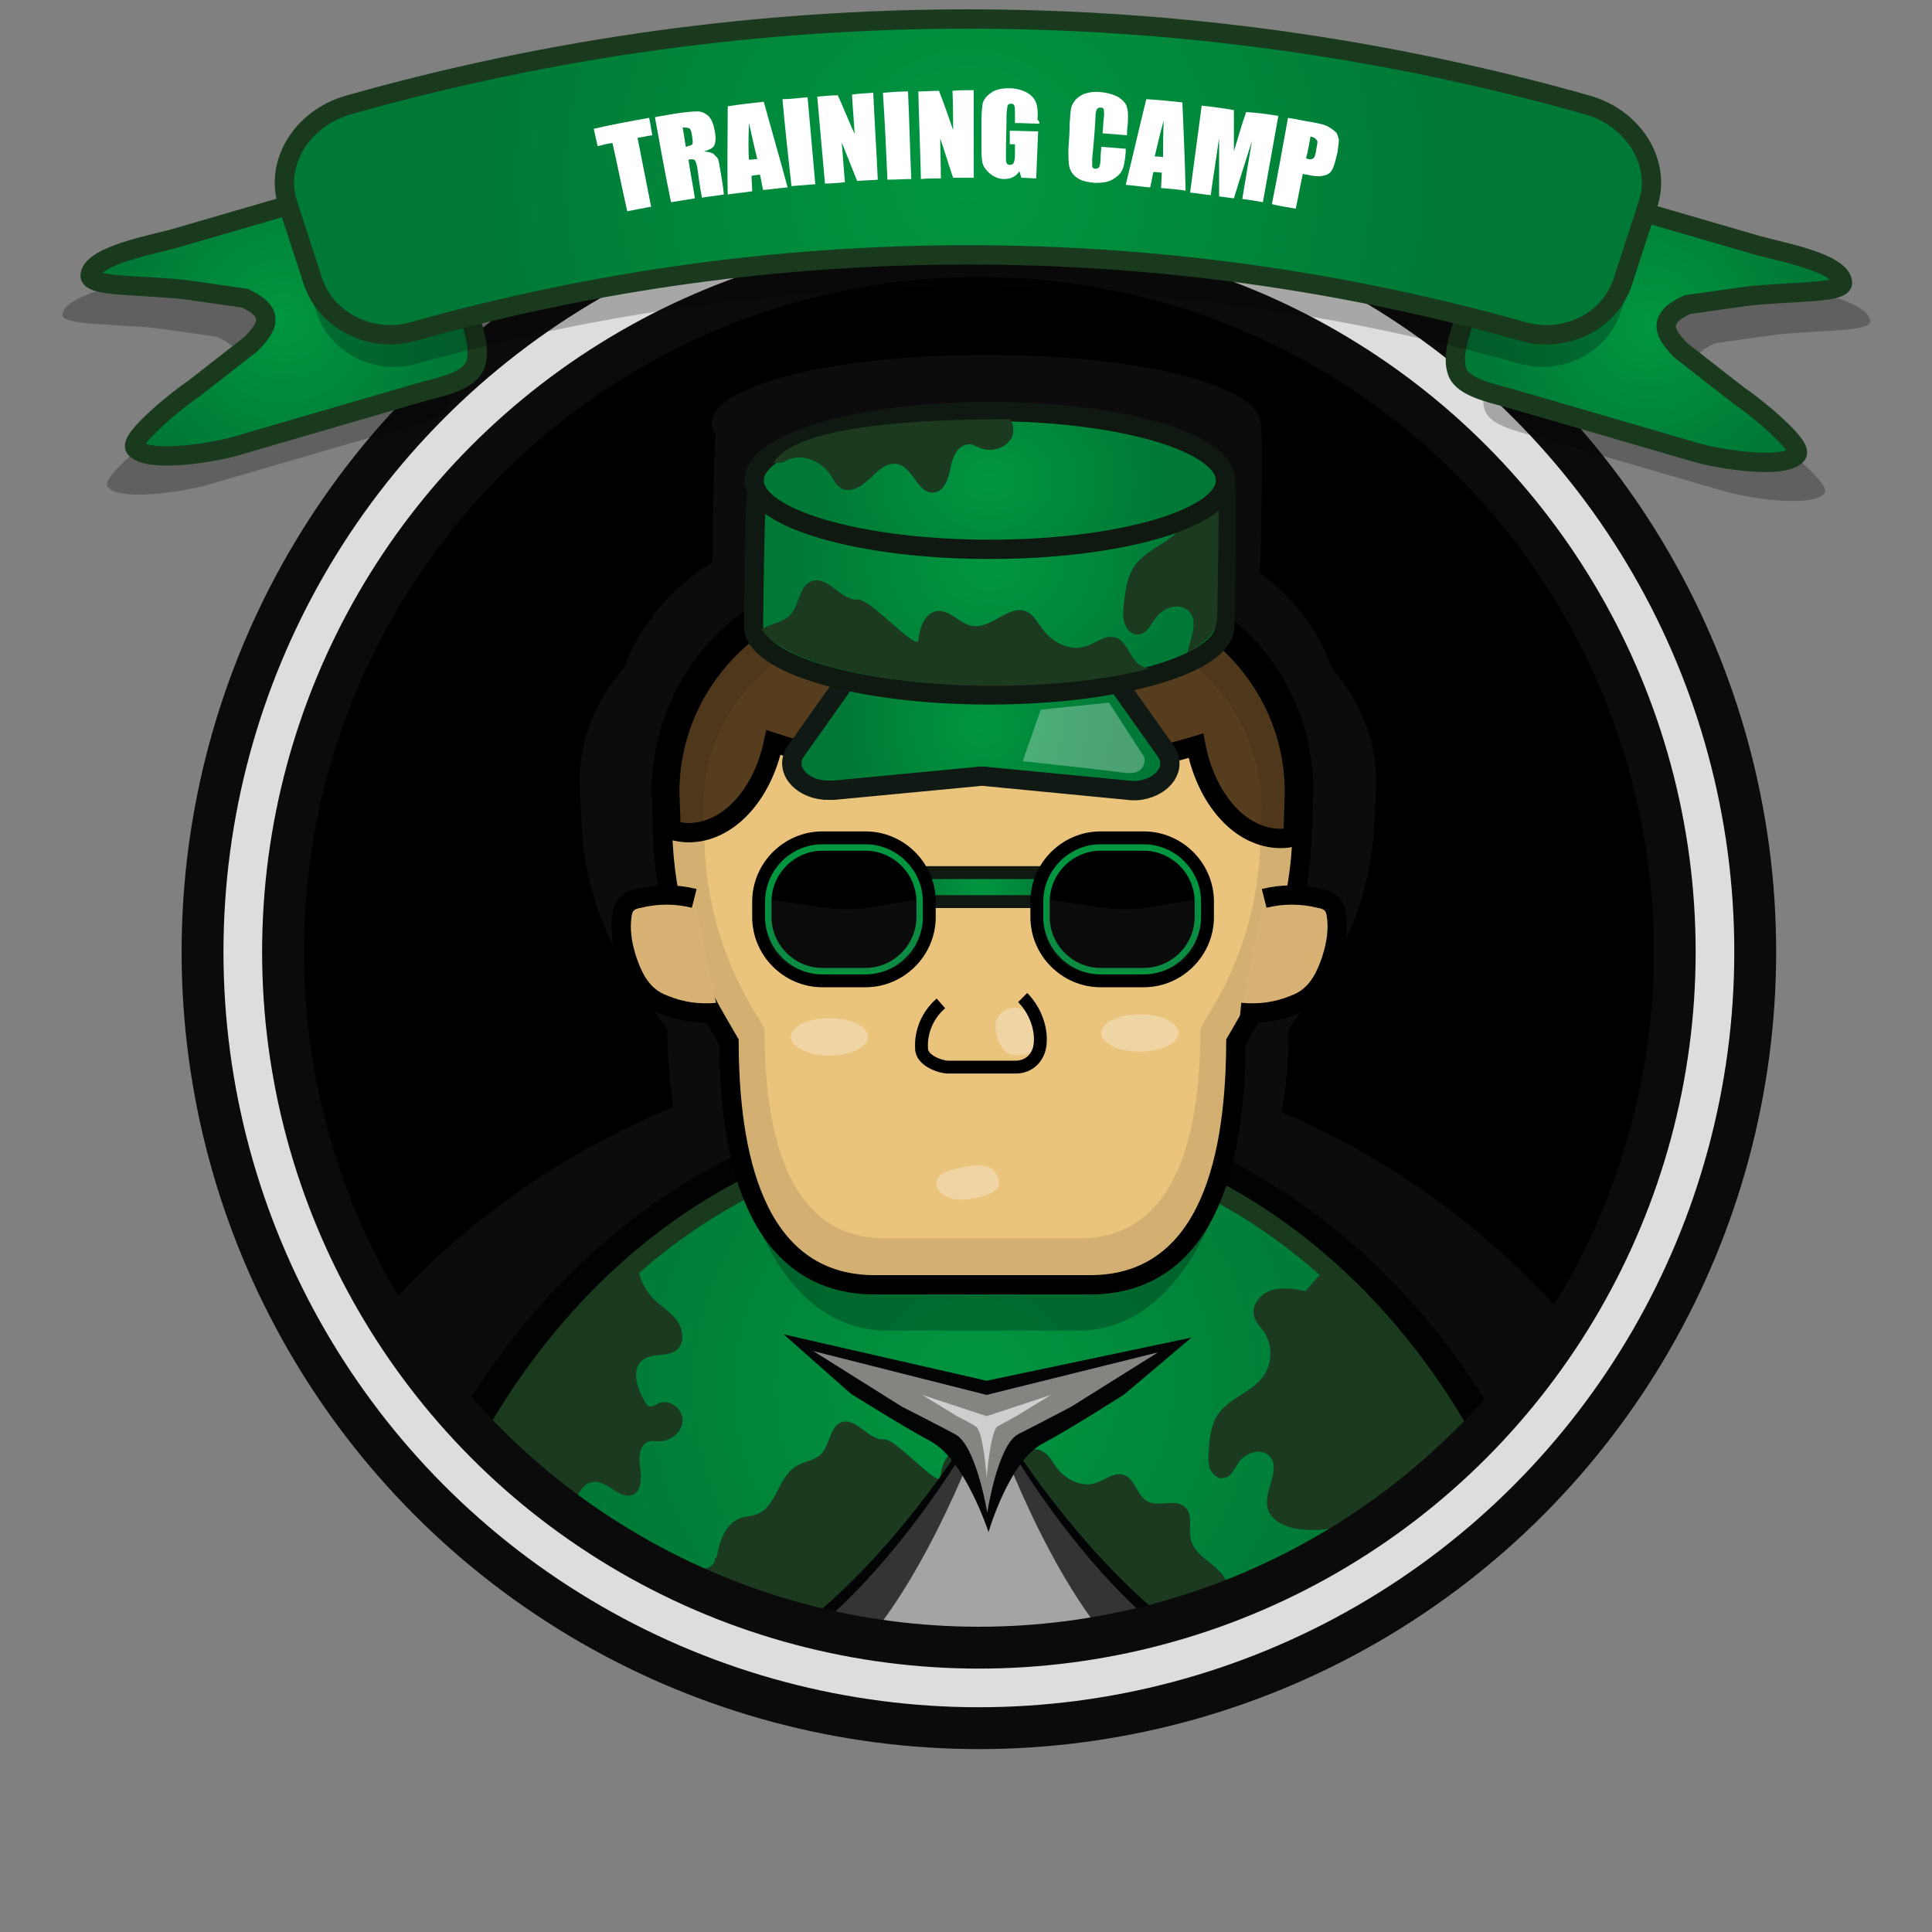 <?xml version="1.0" encoding="utf-8"?>
<!-- Generator: Adobe Illustrator 19.0.0, SVG Export Plug-In . SVG Version: 6.00 Build 0)  -->
<svg version="1.0" xmlns="http://www.w3.org/2000/svg" xmlns:xlink="http://www.w3.org/1999/xlink" x="0px" y="0px"
	 viewBox="0 0 300 300" style="enable-background:new 0 0 300 300;" xml:space="preserve">
<rect x="0" y="0" width="300" height="300" fill="#808080" stroke="none"/>
<style type="text/css">
	.st0{display:none;}
	.st1{display:inline;fill:#BBAB8E;}
	.st2{opacity:5.000000e-002;fill:#FFFFFF;enable-background:new    ;}
	.st3{fill:#010202;}
	.st4{fill:url(#XMLID_56_);stroke:#1A3A1D;stroke-width:3;stroke-miterlimit:10;}
	.st5{fill:#1C3A1F;}
	.st6{fill:#030405;}
	.st7{fill:#343434;}
	.st8{fill:#A5A3A3;}
	.st9{fill:#848580;}
	.st10{fill:#CFCECE;}
	.st11{fill:none;stroke:#0B0B0C;stroke-width:19;stroke-miterlimit:10;}
	.st12{fill:none;stroke:#DDDDDD;stroke-width:6;stroke-miterlimit:10;}
	.st13{opacity:0.25;}
	.st14{fill:none;stroke:#000000;stroke-width:6;stroke-miterlimit:10;}
	.st15{fill:#EAC37D;}
	.st16{fill:#563D1E;stroke:#000000;stroke-width:3;stroke-miterlimit:10;}
	.st17{opacity:0.1;}
	.st18{fill:#D8B275;stroke:#000000;stroke-width:3;stroke-miterlimit:10;}
	.st19{opacity:0.3;fill:#FFFFFF;}
	.st20{fill:url(#XMLID_57_);stroke:#0F1911;stroke-width:2;stroke-miterlimit:10;}
	.st21{stroke:#000000;stroke-width:5;stroke-miterlimit:10;}
	.st22{stroke:#009640;stroke-miterlimit:10;}
	.st23{opacity:0.15;fill:#555550;}
	.st24{fill:url(#XMLID_66_);stroke:#101913;stroke-width:3;stroke-miterlimit:10;}
	.st25{fill:url(#XMLID_67_);stroke:#0F1911;stroke-width:3;stroke-miterlimit:10;}
	.st26{fill:url(#XMLID_69_);stroke:#0F1911;stroke-width:3;stroke-miterlimit:10;}
	.st27{fill:none;stroke:#000000;stroke-width:2;stroke-miterlimit:10;}
	.st28{display:inline;fill:none;stroke:#000000;stroke-width:2;stroke-miterlimit:10;}
	.st29{opacity:0.25;fill:#020304;}
	.st30{fill:url(#XMLID_70_);stroke:#1A3A1D;stroke-width:3;stroke-miterlimit:10;}
	.st31{fill:url(#XMLID_71_);stroke:#1A3A1D;stroke-width:3;stroke-miterlimit:10;}
	.st32{fill:#020304;}
	.st33{fill:url(#XMLID_72_);}
	.st34{fill:none;stroke:#1A3A1D;stroke-width:3;stroke-miterlimit:10;}
	.st35{fill:#FFFFFF;}
</style>
<g id="Calque_1">
	<g id="Calque_12">
		<circle id="XMLID_86_" cx="152" cy="147.8" r="114.3"/>
		<g id="Calque_13">
			<g id="Calque_8_-_copie">
				<g id="Calque_4_-_copie_3_1_">
				</g>
				<g id="Calque_4_-_copie_3" class="st0">
					<path id="XMLID_68_" class="st1" d="M193.8,107.9v52.5c0,16.2-13.2,29.4-29.4,29.4h-22.7c-16.2,0-29.4-13.2-29.4-29.4v-52.5
						c-3,4.6-4.8,10.1-4.8,16v40.3c0,16.2,13.2,29.4,29.4,29.4h32.2c16.2,0,29.4-13.2,29.4-29.4v-40.3
						C198.5,118,196.7,112.5,193.8,107.9z"/>
				</g>
				<g id="Calque_6_-_copie_2">
					<g id="Calque_10_-_copie_3_1_">
					</g>
					<g id="Calque_10_-_copie_3">
					</g>
				</g>
				<g id="Calque_9_-_copie">
				</g>
				<g id="Calque_11_-_copie">
				</g>
			</g>
			<path id="XMLID_88_" class="st2" d="M248,223.2L248,223.2c0,0,2.1-10.2-0.2-13c-12.8-16.3-29.5-29.3-48.8-37.5
				c0.8-4.2,1.1-8.7,1.1-13l2.9-3.8c6.4-8.5,10-18.1,10.4-28l0.3-6.6c0-6.5-2.6-12.6-6.9-17.6c-2-5.8-6-10.9-11.2-14.8
				c0,0,0-0.1,0-0.1c0-0.2,0.1-0.4,0.1-0.6c0-0.7,0.6-21.8,0-22.5c0-5.9-19.1-10.6-42.6-10.6s-42.6,4.7-42.6,10.6
				c0,0.6,0.2,1.1,0.6,1.7c-0.3,4.5-0.5,16.6-0.5,19.9c-6.4,4-11.3,9.8-13.7,16.4c-4.4,5-6.9,11.1-6.9,17.6l0.3,6.6
				c0.4,9.8,4,19.5,10.4,28l2.9,3.8c0,4.1,0.3,8.2,1,12.2c-19.1,7.8-35.9,20.3-48.8,36.1c-3.5,4.2,3.6,22.9,5.2,22.8l29.1,18.7
				c0.2,1.4,0.5,2.8,0.8,4.2h110.1c0,0,0-0.1-0.1-0.1h1.4l27.4-18c0.2,0.4,0.3,0.8,0.4,1.2c0.3,1.7-0.1,3.5,0.4,5.2
				C230.5,243.6,248,223.2,248,223.2z"/>
		</g>
		<g id="Calque_4_2_">
			<path id="XMLID_6_" class="st3" d="M234,223.1c-17.5-31.6-47.7-52.5-82.2-52.5c-35.2,0-66.1,21.8-83.4,54.6l39.9,30h84.1
				L234,223.1z"/>
			<radialGradient id="XMLID_56_" cx="151.292" cy="215.346" r="61.779" gradientUnits="userSpaceOnUse">
				<stop  offset="0" style="stop-color:#009640"/>
				<stop  offset="1" style="stop-color:#007936"/>
			</radialGradient>
			<path id="XMLID_49_" class="st4" d="M229.1,226.9c-16-30.8-44.6-51.3-77.2-51.3c-33.4,0-62.5,21.5-78.3,53.4l34.8,26.2h84.1
				L229.1,226.9z"/>
			<g id="圖層_1_6_">
				<path id="XMLID_48_" class="st5" d="M205.9,196.9c-1.6,1.8-2.9,3.2-3.2,3.6c-1.8-0.4-3.6-0.7-5.4-0.1c-1.8,0.6-3.1,2.5-2.5,4.2
					c0.3,0.8,0.9,1.4,1.4,2.1c1.5,2.1,1.4,5.1-0.1,7.1c-1.8,2.4-5,3.2-6.8,5.6c-1.2,1.6-1.5,3.8-1.6,5.9c-0.1,0.9-0.1,1.9,0.2,2.8
					c0.4,0.9,1.2,1.6,2.1,1.4c1.2-0.1,1.7-1.5,2.4-2.5c1-1.4,3.3-2.2,4.6-1c2.2,2-1,5.6-0.1,8.4c0.6,1.8,2.7,2.7,4.5,3
					c2.8,0.4,5.5,0.1,8.1-0.8c0.7-0.2,1.3-0.5,2-0.4c1.6,0.1,2.7,1.9,2.9,3.4s-0.1,3.3,0.3,4.8c0.4,1.6,1.9,3.1,3.4,2.6
					c0.5-0.1,1-0.5,1.5-0.7c1.7-0.4,13.4-10.7,11.1-15.6C224.6,217.4,216.1,205.9,205.9,196.9z"/>
				<path id="XMLID_47_" class="st5" d="M76.9,235.4c1.6-2,4.8-1.9,6.8-0.4c0.6,0.4,1.2,1,2,1.2c1.6,0.3,2.8-1.4,3.4-2.8
					c0.7-1.5,1.5-3.2,3.1-3.3c2.2-0.2,4.1,2.9,6.1,2c1.4-0.7,1.3-2.7,1.1-4.2c-0.3-1.6-0.1-3.6,1.4-4.1c0.5-0.1,1,0,1.6,0
					c1.8,0,3.6-1.5,3.6-3.3c0-1.8-2.1-3.3-3.7-2.6c-0.5,0.2-1,0.7-1.6,0.4c-0.3-0.1-0.4-0.4-0.6-0.7c-1.2-2.1-2.2-5.1-0.2-6.5
					c1.5-1.1,3.8-0.3,5.2-1.5c1.3-1.1,1-3.3-0.1-4.7s-2.6-2.2-3.8-3.5c-1.1-1.3-1.9-2.8-2.1-4.5c-0.1-0.4-0.1-0.7,0-1
					c-12.6,10.8-22.9,25.4-29.6,42.4C72.3,237.3,76.2,236.3,76.9,235.4z"/>
				<path id="XMLID_46_" class="st5" d="M189.9,250.4c0.1-1.3,0.9-2.6,0.7-4c-0.3-3.2-5-4.2-5.7-7.4c-0.4-1.6,0.4-3.7-0.8-4.9
					c-1.5-1.5-4.2,0-6-1c-1.6-1-1.9-3.6-3.7-4.1c-1.5-0.4-2.8,0.8-4.3,1.3c-2.2,0.7-4.7-0.6-6.1-2.5c-0.7-1-1.3-2.2-2.5-2.6
					c-2.5-1-5,2.6-7.7,2.2c-1.9-0.3-3.3-2.5-5.2-2.2c-1.7,0.3-2.4,2.5-2.6,4.2c-0.2,1.7-6.9-6-8.7-5.9c-2.4,0.2-4.2-3.3-6.5-2.7
					c-2,0.6-1.9,3.6-3.3,5c-1,1-2.7,1.1-3.9,1.9c-2.8,1.7-3,6.2-6,7.4c-0.9,0.4-1.9,0.3-2.8,0.7c-2.2,0.9-3.1,3.6-3.5,6L111,242
					c0.1,0.9-0.9,1.6-1.9,1.6c-0.9,0.1-1.9-0.3-2.8-0.3c-1.5,0-2.9,0.9-3.5,2.3c-0.3,0.7,0.2,5.5,1,9.6h87.5
					C190.5,253.7,189.7,252.1,189.9,250.4z"/>
			</g>
			<path id="XMLID_45_" class="st6" d="M120.8,255.2h65.1c-19.3-13.4-32.6-37.1-32.6-37.1S140.1,241.8,120.8,255.2z"/>
			<path id="XMLID_44_" class="st7" d="M123.8,255.2h59.1c-17.5-13.1-29.5-36.3-29.5-36.3S141.3,242.1,123.8,255.2z"/>
			<path id="XMLID_43_" class="st8" d="M134.3,255.2h38.2c-11.3-13.1-19-36.3-19-36.3S145.6,242.1,134.3,255.2z"/>
			<g id="Calque_6_2_">
				<path id="XMLID_42_" class="st6" d="M153.2,214.4l-31.5-7.2l10.4,9.2c0,0,8.1,5.1,12.4,7.4c5.3,2.8,9,14.1,9,14.1
					s3.2-11.1,8.5-13.8c4.2-2.2,12.6-7.6,12.6-7.6l10.4-8.8L153.2,214.4z"/>
				<path id="XMLID_41_" class="st9" d="M153.2,216.6l-26.9-6.8l13.7,8.6c0,0,5.7,2.9,8.3,4.3c3.3,1.7,5,12.2,5,12.2
					s1.6-10.5,4.8-12.2c2.6-1.3,8.3-4.3,8.3-4.3l13.4-8.4L153.2,216.6z"/>
				<path id="XMLID_40_" class="st10" d="M153.2,219.9l-10-3.3l5.4,3.3c0,0,2,1,2.9,1.6c1.2,0.6,1.7,7.9,1.7,7.9s0.6-7.2,1.7-7.9
					c0.9-0.5,2.9-1.6,2.9-1.6l5.4-3.3L153.2,219.9z"/>
			</g>
		</g>
		<circle id="XMLID_4_" class="st11" cx="152" cy="147.8" r="114.3"/>
		<circle id="XMLID_195_" class="st12" cx="152" cy="147.8" r="114.3"/>
		<g id="Calque_8">
			<g id="Calque_4_-_copie_2">
				<path id="XMLID_9_" class="st13" d="M167.6,99.9h-14.9h-0.3h-14.9c-15.6,0-28.3,14.3-28.3,31.7l0.2,6.6
					c0.3,9.9,2.8,19.6,7.3,28.1l-3,3.2c0,17.4,8.3,37.1,23.9,37.1h14.9h0.3h14.9c15.6,0,24.8-21.2,24.8-38.7l-4-1.7
					c4.5-8.6,7-18.2,7.3-28.1l0.2-6.6C195.9,114.1,183.1,99.9,167.6,99.9z"/>
				<path id="XMLID_16_" class="st14" d="M169.4,91.2h-16.6h-0.3h-16.6c-17.4,0-31.7,14.3-31.7,31.7l0.2,6.6
					c0.3,9.9,3.1,19.6,8.1,28.1l2.2,3.8c0,17.4,3.7,36.6,21.1,36.6h16.6h0.3h16.6c17.4,0,21.1-19.1,21.1-36.6l2.2-3.8
					c5-8.6,7.8-18.2,8.1-28.1l0.2-6.6C201.1,105.5,186.8,91.2,169.4,91.2z"/>
				<path id="XMLID_8_" class="st15" d="M169.4,91.2h-16.6h-0.3h-16.6c-17.4,0-31.7,14.3-31.7,31.7l0.2,6.6
					c0.3,9.9,3.1,19.6,8.1,28.1l2.2,3.8c0,17.4,3.7,36.6,21.1,36.6h16.6h0.3h16.6c17.4,0,21.1-19.1,21.1-36.6l2.2-3.8
					c5-8.6,7.8-18.2,8.1-28.1l0.2-6.6C201.1,105.5,186.8,91.2,169.4,91.2z"/>
				<path id="XMLID_39_" class="st16" d="M133,91.4c-0.7,0.1-1.5,0.1-2.2,0.3c-0.1,0-0.2,0-0.3,0c-0.7,0.1-1.3,0.2-2,0.4
					c-0.1,0-0.2,0.1-0.4,0.1c-0.7,0.2-1.4,0.4-2.1,0.6c-0.1,0-0.2,0.1-0.3,0.1c-0.7,0.2-1.4,0.5-2,0.8c0,0-0.1,0-0.1,0
					c-0.7,0.3-1.4,0.6-2.1,1c-0.1,0-0.2,0.1-0.2,0.1c-1.4,0.7-2.7,1.5-3.9,2.4c-8.1,5.8-13.4,15.2-13.4,25.8l0.2,5.9
					c0.9,0.2,1.7,0.4,2.7,0.4c6.2,0,11.5-5.9,13.2-14c8.7,2.9,20.5,4.7,33.6,4.7c12.3,0,23.5-1.6,32-4.2c1.6,8.3,6.9,14.4,13.2,14.4
					c0.6,0,1.3-0.1,1.9-0.2c0-0.1,0-0.2,0-0.4l0.2-6.6c0-10.2-4.9-19.3-12.4-25.1c0,0,0,0,0,0c-2-1.5-4.1-2.8-6.4-3.8
					c-0.1,0-0.1-0.1-0.2-0.1c-0.3-0.1-0.6-0.3-0.9-0.4c-0.1-0.1-0.3-0.1-0.4-0.2c-0.3-0.1-0.6-0.2-0.9-0.3c-0.2-0.1-0.3-0.1-0.5-0.2
					c-0.3-0.1-0.5-0.2-0.8-0.3c-0.2-0.1-0.4-0.1-0.6-0.2c-0.4-0.1-0.8-0.2-1.2-0.3c-0.3-0.1-0.6-0.1-0.9-0.2c-0.2,0-0.4-0.1-0.6-0.1
					c-0.3-0.1-0.6-0.1-0.8-0.2c-0.2,0-0.4-0.1-0.6-0.1c-0.3,0-0.6-0.1-0.9-0.1c-0.2,0-0.4,0-0.6-0.1c-0.3,0-0.7-0.1-1-0.1
					c-0.2,0-0.3,0-0.5,0c-0.5,0-1,0-1.5,0h-16.6h-0.3h-16.6c-0.8,0-1.5,0-2.3,0.1C133.3,91.3,133.2,91.3,133,91.4z"/>
				<path id="XMLID_20_" class="st17" d="M169.4,91.2h-16.6h-0.3h-16.6c-17.4,0-31.7,14.3-31.7,31.7l0.2,6.6
					c0.3,9.9,3.1,19.6,8.1,28.1l2.2,3.8c0,17.4,3.7,36.6,21.1,36.6h16.6h0.3h16.6c17.4,0,21.1-19.1,21.1-36.6l2.2-3.8
					c5-8.6,7.8-18.2,8.1-28.1l0.2-6.6C201.1,105.5,186.8,91.2,169.4,91.2z M195.7,131.2c-0.3,8.8-2.8,17.5-7.3,25.1l-2,3.4
					c0,15.6-3.3,32.6-18.8,32.6h-14.9h-0.3h-14.9c-15.6,0-18.8-17.1-18.8-32.6l-2-3.4c-4.5-7.6-7-16.3-7.3-25.1l-0.2-5.9
					c0-15.6,12.7-28.3,28.3-28.3h14.9h0.3h14.9c15.6,0,28.3,12.7,28.3,28.3L195.7,131.2z"/>
				<path id="XMLID_31_" class="st18" d="M107.8,139.5c-2.8-0.7-5.8-0.7-8.6,0c-0.6,0.1-1.3,0.3-1.8,0.8c-0.7,0.6-0.8,1.6-0.9,2.5
					c-0.2,2.3,0.3,4.7,1.1,6.9c0.7,1.9,1.6,3.7,3.2,5c0.7,0.6,1.5,1,2.3,1.3c2.6,1.1,5.5,1.5,8.4,1.2"/>
				<path id="XMLID_35_" class="st18" d="M196.3,139.5c2.8-0.7,5.8-0.7,8.6,0c0.6,0.1,1.3,0.3,1.8,0.8c0.7,0.6,0.8,1.6,0.9,2.5
					c0.2,2.3-0.3,4.7-1.1,6.9c-0.7,1.9-1.6,3.7-3.2,5c-0.7,0.6-1.5,1-2.3,1.3c-2.6,1.1-5.5,1.5-8.4,1.2"/>
			</g>
			<g id="Calque_4_-_copie" class="st0">
				<path id="XMLID_14_" class="st1" d="M193.8,107.9v52.5c0,16.2-13.2,29.4-29.4,29.4h-22.7c-16.2,0-29.4-13.2-29.4-29.4v-52.5
					c-3,4.6-4.8,10.1-4.8,16v40.3c0,16.2,13.2,29.4,29.4,29.4h32.2c16.2,0,29.4-13.2,29.4-29.4v-40.3
					C198.5,118,196.7,112.5,193.8,107.9z"/>
			</g>
			<ellipse id="XMLID_23_" class="st19" cx="128.8" cy="161" rx="6" ry="2.9"/>
			<ellipse id="XMLID_32_" class="st19" cx="177" cy="160.4" rx="6" ry="2.9"/>
			<g id="Calque_6_-_copie">
				
					<radialGradient id="XMLID_57_" cx="152.396" cy="137.345" r="11.424" gradientTransform="matrix(1 0 0 1.231 0 -31.325)" gradientUnits="userSpaceOnUse">
					<stop  offset="0" style="stop-color:#009640"/>
					<stop  offset="1" style="stop-color:#007936"/>
				</radialGradient>
				<path id="XMLID_25_" class="st20" d="M166.8,140H138c-0.9,0-1.7-0.8-1.7-1.7v-1.1c0-0.9,0.8-1.7,1.7-1.7h28.8
					c0.9,0,1.7,0.8,1.7,1.7v1.1C168.5,139.2,167.7,140,166.8,140z"/>
				<g id="Calque_10_-_copie_2">
					<path id="XMLID_36_" class="st21" d="M177.6,150.8h-6.7c-4.6,0-8.4-3.8-8.4-8.4v-2.4c0-4.6,3.8-8.4,8.4-8.4h6.7
						c4.6,0,8.4,3.8,8.4,8.4v2.4C186,147,182.2,150.8,177.6,150.8z"/>
					<path id="XMLID_28_" class="st22" d="M177.6,150.8h-6.7c-4.6,0-8.4-3.8-8.4-8.4v-2.4c0-4.6,3.8-8.4,8.4-8.4h6.7
						c4.6,0,8.4,3.8,8.4,8.4v2.4C186,147,182.2,150.8,177.6,150.8z"/>
					<path id="XMLID_26_" class="st23" d="M162.4,139.6v4.6c0,3.6,2.9,6.6,6.6,6.6h10.5c3.6,0,6.6-2.9,6.6-6.6v-4.6l-7.1,1.2
						c-3,0.5-6,0.5-8.9,0L162.4,139.6z"/>
				</g>
				<g id="Calque_10_-_copie_4">
					<path id="XMLID_29_" class="st21" d="M134.4,150.8h-6.7c-4.6,0-8.4-3.8-8.4-8.4v-2.4c0-4.6,3.8-8.4,8.4-8.4h6.7
						c4.6,0,8.4,3.8,8.4,8.4v2.4C142.8,147,139,150.8,134.4,150.8z"/>
					<path id="XMLID_13_" class="st22" d="M134.4,150.8h-6.7c-4.6,0-8.4-3.8-8.4-8.4v-2.4c0-4.6,3.8-8.4,8.4-8.4h6.7
						c4.6,0,8.4,3.8,8.4,8.4v2.4C142.8,147,139,150.8,134.4,150.8z"/>
					<path id="XMLID_34_" class="st23" d="M119.2,139.6v4.6c0,3.6,2.9,6.6,6.6,6.6h10.5c3.6,0,6.6-2.9,6.6-6.6v-4.6l-7.1,1.2
						c-3,0.5-6,0.5-8.9,0L119.2,139.6z"/>
				</g>
			</g>
			<g id="Calque_9">
				<radialGradient id="XMLID_66_" cx="152.396" cy="112.64" r="21.931" gradientUnits="userSpaceOnUse">
					<stop  offset="0" style="stop-color:#009640"/>
					<stop  offset="1" style="stop-color:#007936"/>
				</radialGradient>
				<path id="XMLID_15_" class="st24" d="M129.5,122.7l22.1-2.1c0.6-0.1,1.2-0.1,1.8,0l21.7,2.1c0.7,0.1,1.4,0.1,2,0
					c3.6-0.6,5.7-3.5,3.9-6.1l-8.3-11.7c-1-1.4-3-2.3-5.2-2.3h-30.4c-2.2,0-4.2,0.9-5.2,2.3l-8.3,11.7c-1.9,2.7,0.6,5.8,4.5,6.1
					C128.7,122.7,129.1,122.7,129.5,122.7z"/>
				
					<radialGradient id="XMLID_67_" cx="153.747" cy="87.911" r="24.835" gradientTransform="matrix(1.27 0 0 1 -41.489 0)" gradientUnits="userSpaceOnUse">
					<stop  offset="0" style="stop-color:#009640"/>
					<stop  offset="1" style="stop-color:#007936"/>
				</radialGradient>
				<path id="XMLID_12_" class="st25" d="M190.2,97.2c0,5.9-16.4,10.7-36.6,10.7s-36.6-4.8-36.6-10.7c0-0.7,0.2-22,0.7-22.7
					c3.2-4.9,18.1-6.7,35.9-6.7c17.7,0,33.2,1.8,36.6,6.7C190.7,75.3,190.2,96.5,190.2,97.2z"/>
				<path id="XMLID_22_" class="st5" d="M182.3,69.7c-0.3,0.7-0.3,1.4-0.1,2.1c0.3,0.9,1,1.5,1.5,2.2c1.6,2.2,1.5,5.5-0.1,7.7
					c-1.9,2.6-5.4,3.5-7.3,6c-1.3,1.8-1.6,4.1-1.8,6.3c-0.1,1-0.2,2,0.2,3c0.4,1,1.3,1.7,2.2,1.5c1.3-0.2,1.8-1.6,2.6-2.6
					c1.1-1.5,3.5-2.4,5-1.1c1.7,1.6,0.4,4.1-0.1,6.5c2.9-1.5,4.6-3.3,4.6-5.2c0-0.7,0.5-22,0-22.7C188,71.9,185.7,70.7,182.3,69.7z"
					/>
				<path id="XMLID_27_" class="st5" d="M118.2,97.6c2.9,5,18,8.9,36,8.9c9.4,0,17.9-1,24.4-2.7c-0.5,0-1-0.2-1.4-0.4
					c-1.8-1-2.1-3.9-4-4.4c-1.6-0.5-3.1,0.9-4.7,1.4c-2.4,0.7-5.1-0.6-6.6-2.7c-0.8-1-1.4-2.3-2.6-2.8c-2.7-1-5.4,2.8-8.3,2.3
					c-2-0.3-3.5-2.6-5.6-2.3c-1.8,0.3-2.6,2.6-2.8,4.5c-0.2,1.8-7.5-6.5-9.4-6.3c-2.6,0.2-4.5-3.6-7-2.9c-2.2,0.6-2,3.9-3.6,5.4
					c-1.1,1.1-2.9,1.2-4.3,2.1C118.4,97.5,118.3,97.6,118.2,97.6z"/>
				
					<radialGradient id="XMLID_69_" cx="153.661" cy="74.579" r="21.71" gradientTransform="matrix(1.27 0 0 1 -41.489 0)" gradientUnits="userSpaceOnUse">
					<stop  offset="0" style="stop-color:#009640"/>
					<stop  offset="1" style="stop-color:#007936"/>
				</radialGradient>
				<ellipse id="XMLID_30_" class="st26" cx="153.7" cy="74.6" rx="36.6" ry="10.7"/>
				<path id="XMLID_33_" class="st5" d="M120.2,71.7c0,0,0,0.1-0.1,0.2c0.9,0,1.6-0.1,1.9-0.3c2.3-1.4,5.5-0.1,7,2.2
					c0.4,0.7,0.8,1.5,1.6,2c1.5,0.9,3.3-0.4,4.5-1.5c1.2-1.2,2.7-2.7,4.4-2.2c2.3,0.6,3,4.5,5.4,4.4c1.7-0.1,2.4-2.2,2.7-3.9
					c0.3-1.7,1.2-3.7,3-3.6c0.6,0,1.1,0.4,1.7,0.6c1.8,0.7,4.2-0.1,4.9-1.9c0.3-0.9,0.1-1.8-0.3-2.6c-0.3,0-0.5,0-0.8,0
					C138.3,65.1,123.4,66.8,120.2,71.7z"/>
			</g>
			<path id="XMLID_21_" class="st19" d="M149.3,181.3c5.4-1.2,5.8,1.3,5.8,2.7c-0.1,1.4-3.9,2.3-6,2.3c-2.1-0.1-3.8-1.3-3.7-2.6
				C145.4,182.2,147.3,181.7,149.3,181.3z"/>
			<path id="XMLID_24_" class="st19" d="M160.8,159.7c1.2,4.2-1.9,4.3-3.6,4.1c-1.7-0.2-2.8-3.2-2.6-4.8c0.2-1.6,1.7-2.7,3.4-2.5
				C159.7,156.7,160.3,158.2,160.8,159.7z"/>
			<g id="Calque_11">
				<path id="XMLID_10_" class="st27" d="M146.1,155.8c-3.4,3-3,6.8-3,6.9c-0.1,2,3,3,4.1,3c2.1,0,6.9,0,10.5,0
					c2.2,0,3.6-1.6,3.8-3.5c0.3-2.5-0.8-5.4-2.7-7.3"/>
			</g>
			<path id="XMLID_54_" class="st19" d="M161.6,110.2l10.6-1.1l5.5,8.5c0,0,0.5,2.9-3.1,2.4s-15.8-1.8-15.8-1.8L161.6,110.2z"/>
		</g>
	</g>
</g>
<g id="Calque_21" class="st0">
	<path id="XMLID_11_" class="st28" d="M141.1,177c1.6,2.3,3.6,4.8,6.3,5c2.6,0.2,5.2-1.7,7.6-0.8"/>
	<path id="XMLID_37_" class="st28" d="M141.1,177c1.6,2.3,4.1,3.3,6.8,3.5c2.6,0.2,4.7-0.2,7.1,0.7"/>
	<path id="XMLID_38_" class="st28" d="M141.1,177c1.6,2.3,4.1,3.3,6.8,3.5c2.6,0.2,6.3-1.1,8.7-0.2"/>
	<path id="XMLID_51_" class="st28" d="M141.1,177c1.6,2.3,4.1,3.3,6.8,3.5c2.6,0.2,7.6,1.2,10.7-1"/>
</g>
<g id="Calque_5">
	<path id="XMLID_59_" class="st29" d="M239.3,68l28.5,8.3c3.1,0.9,13.5,2.7,15.5,0.3c1.2-1.4-7.4-8.2-8.9-9.1l-9.1-7.1
		c-2.4-2.5-4-4.8,1-7.1l9.2-1.3c6.9-0.8,15.2-0.4,14.9-2.2c-0.4-3.1-10.1-4.8-13.2-5.7l-28.5-8.3c-5.7-1.7-11.8,1.9-13.6,7.9
		l-3,10.5c-0.9,3.1-2.7,7.4-1.3,10C232.1,66.4,236.6,67.2,239.3,68z"/>
	
		<radialGradient id="XMLID_70_" cx="255.99" cy="-16132.533" r="26.013" gradientTransform="matrix(1 0 0 -1 0 -16082)" gradientUnits="userSpaceOnUse">
		<stop  offset="0" style="stop-color:#009640"/>
		<stop  offset="1" style="stop-color:#007936"/>
	</radialGradient>
	<path id="XMLID_60_" class="st30" d="M235,62l28.5,8.3c3.1,0.9,13.5,2.7,15.5,0.3c1.2-1.4-7.4-8.2-8.9-9.1l-9.1-7.1
		c-2.4-2.5-4-4.8,1-7.1l9.2-1.3c6.9-0.8,15.2-0.4,14.9-2.2c-0.4-3.1-10.1-4.8-13.2-5.7l-28.5-8.3c-5.7-1.7-11.8,1.9-13.6,7.9
		l-3,10.5c-0.9,3.1-2.7,7.4-1.3,10C227.8,60.4,232.3,61.2,235,62z"/>
	<path id="XMLID_62_" class="st29" d="M60.7,67l-28.5,8.3c-3.1,0.9-13.5,2.7-15.5,0.3c-1.2-1.4,7.4-8.2,8.9-9.1l9.1-7.1
		c2.4-2.5,4-4.8-1-7.1L24.6,51c-6.9-0.8-15.2-0.4-14.9-2.2c0.4-3.1,10.1-4.8,13.2-5.7l28.5-8.3c5.7-1.7,11.8,1.9,13.6,7.9l3,10.5
		c0.9,3.1,2.7,7.4,1.3,10C67.9,65.5,63.4,66.2,60.7,67z"/>
	
		<radialGradient id="XMLID_71_" cx="518.775" cy="49.562" r="26.013" gradientTransform="matrix(-1 0 0 1 562.785 0)" gradientUnits="userSpaceOnUse">
		<stop  offset="0" style="stop-color:#009640"/>
		<stop  offset="1" style="stop-color:#007936"/>
	</radialGradient>
	<path id="XMLID_61_" class="st31" d="M65,61l-28.5,8.3C33.4,70.2,23.1,72,21,69.6c-1.2-1.4,7.4-8.2,8.9-9.1l9.1-7.1
		c2.4-2.5,4-4.8-1-7.1L28.9,45C22,44.2,13.7,44.6,14,42.7c0.4-3.1,10.1-4.8,13.2-5.7l28.5-8.3c5.7-1.7,11.8,1.9,13.6,7.9l3,10.5
		c0.9,3.1,2.7,7.4,1.3,10C72.2,59.5,67.7,60.2,65,61z"/>
	<g id="XMLID_58_" class="st13">
		<path id="XMLID_52_" class="st32" d="M236,56.5c-56-15.8-115.3-15.8-171.3,0c-6.4,1.8-13.4-1.6-15.5-7.8
			c-1.4-4.4-2.9-8.9-4.3-13.3c-2.1-6.3,2.1-13.3,9.5-15.4c62.8-17.7,129.2-17.7,192,0c7.3,2.1,11.5,9.2,9.5,15.4
			c-1.4,4.4-2.9,8.9-4.3,13.3C249.4,54.9,242.5,58.3,236,56.5z"/>
	</g>
	<g id="XMLID_55_">
		<radialGradient id="XMLID_72_" cx="150.37" cy="27.474" r="77.022" gradientUnits="userSpaceOnUse">
			<stop  offset="0" style="stop-color:#009640"/>
			<stop  offset="1" style="stop-color:#007936"/>
		</radialGradient>
		<path id="XMLID_65_" class="st33" d="M236.6,51.5c-56.4-15.9-116.1-15.9-172.5,0c-6.4,1.8-13.4-1.6-15.5-7.8c-1.3-4-2.6-8-3.9-12
			c-2.1-6.3,2.1-13.3,9.4-15.4c62.9-17.8,129.5-17.8,192.4,0c7.3,2.1,11.5,9.1,9.4,15.4c-1.3,4-2.6,8-3.9,12
			C250,49.9,243.1,53.3,236.6,51.5z"/>
		<path id="XMLID_64_" class="st34" d="M236.6,51.5c-56.4-15.9-116.1-15.9-172.5,0c-6.4,1.8-13.4-1.6-15.5-7.8c-1.3-4-2.6-8-3.9-12
			c-2.1-6.3,2.1-13.3,9.4-15.4c62.9-17.8,129.5-17.8,192.4,0c7.3,2.1,11.5,9.1,9.4,15.4c-1.3,4-2.6,8-3.9,12
			C250,49.9,243.1,53.3,236.6,51.5z"/>
	</g>
	<g id="XMLID_1_">
		<g id="XMLID_97_">
			<path id="XMLID_124_" class="st35" d="M100.8,18.3c0.2,0.9,0.3,1.8,0.5,2.7c-0.8,0.1-1.5,0.3-2.3,0.4c0.7,3.6,1.4,7.1,2.1,10.7
				c-1.2,0.2-2.5,0.5-3.7,0.7c-0.8-3.5-1.5-7.1-2.3-10.6c-0.8,0.1-1.5,0.3-2.3,0.5c-0.2-0.9-0.4-1.8-0.6-2.7
				C95.2,19.3,98,18.8,100.8,18.3z"/>
			<path id="XMLID_121_" class="st35" d="M101.7,18.2c0.9-0.2,1.8-0.3,2.8-0.5c1.8-0.3,3.1-0.4,3.8-0.4c0.7,0,1.2,0.3,1.7,0.7
				c0.5,0.5,0.8,1.3,1,2.4c0.2,1,0.1,1.8-0.1,2.2c-0.2,0.4-0.8,0.7-1.6,0.9c0.8,0.1,1.3,0.2,1.6,0.5c0.3,0.3,0.5,0.5,0.6,0.7
				c0.1,0.2,0.2,0.9,0.4,2c0.2,1.2,0.4,2.4,0.5,3.5c-1.1,0.2-2.3,0.3-3.4,0.5c-0.3-1.5-0.5-3-0.7-4.5c-0.1-0.7-0.3-1.2-0.4-1.3
				c-0.2-0.2-0.5-0.2-1-0.1c0.3,2,0.7,4,1,6c-1.2,0.2-2.5,0.4-3.7,0.6C103.3,27.1,102.5,22.6,101.7,18.2z M106,19.8
				c0.2,1,0.3,2,0.5,3c0.4-0.1,0.7-0.2,0.9-0.3c0.2-0.1,0.2-0.5,0.1-1.1c0-0.2-0.1-0.5-0.1-0.7c-0.1-0.4-0.2-0.7-0.4-0.8
				C106.7,19.8,106.4,19.8,106,19.8z"/>
			<path id="XMLID_118_" class="st35" d="M118.6,15.8c1.2,4.4,2.5,8.8,3.7,13.3c-1.3,0.1-2.5,0.3-3.8,0.4c-0.2-0.8-0.3-1.6-0.5-2.4
				c-0.4,0.1-0.9,0.1-1.3,0.2c0,0.8,0.1,1.6,0.1,2.4c-1.3,0.2-2.5,0.3-3.8,0.5c-0.1-4.6,0-9.1,0-13.7
				C114.9,16.2,116.8,16,118.6,15.8z M117.6,24.7c-0.4-1.5-0.8-3.4-1.3-5.6c-0.1,2.6-0.1,4.5,0,5.7
				C116.8,24.8,117.2,24.7,117.6,24.7z"/>
			<path id="XMLID_116_" class="st35" d="M125.4,15.1c0.4,4.5,0.8,9,1.2,13.5c-1.2,0.1-2.5,0.2-3.7,0.3c-0.5-4.5-1-9-1.4-13.5
				C122.8,15.4,124.1,15.2,125.4,15.1z"/>
			<path id="XMLID_114_" class="st35" d="M135.6,14.4c0.2,4.5,0.5,9,0.7,13.5c-1.1,0.1-2.1,0.1-3.2,0.2c-0.8-2-1.6-4-2.4-6
				c0.2,2.1,0.3,4.1,0.5,6.2c-1,0.1-2.1,0.2-3.1,0.2c-0.4-4.5-0.8-9-1.2-13.5c1.1-0.1,2.2-0.2,3.2-0.2c0.9,2,1.7,4,2.6,6
				c-0.1-2-0.3-4.1-0.4-6.1C133.4,14.5,134.5,14.5,135.6,14.4z"/>
			<path id="XMLID_112_" class="st35" d="M141,14.2c0.2,4.5,0.3,9,0.5,13.6c-1.2,0-2.5,0.1-3.7,0.1c-0.2-4.5-0.4-9-0.7-13.5
				C138.4,14.3,139.7,14.2,141,14.2z"/>
			<path id="XMLID_110_" class="st35" d="M151.2,14c0,4.5,0,9,0,13.6c-1.1,0-2.1,0-3.2,0c-0.7-2-1.3-4.1-2-6.1
				c0,2.1,0.1,4.1,0.1,6.2c-1,0-2.1,0-3.1,0.1c-0.1-4.5-0.3-9-0.4-13.6c1.1,0,2.2-0.1,3.2-0.1c0.8,2,1.5,4.1,2.2,6.1
				c0-2,0-4.1-0.1-6.1C149,14,150.1,14,151.2,14z"/>
			<path id="XMLID_108_" class="st35" d="M161.4,19.2c-1.3,0-2.5-0.1-3.8-0.1c0-0.4,0-0.8,0-1.2c0-0.8,0-1.3-0.1-1.5
				c-0.1-0.2-0.2-0.3-0.5-0.3c-0.2,0-0.4,0.1-0.5,0.2c-0.1,0.2-0.1,0.6-0.2,1.3c0,2.2-0.1,4.3-0.1,6.5c0,0.6,0,1,0.1,1.2
				c0.1,0.2,0.2,0.3,0.5,0.3c0.3,0,0.5-0.1,0.6-0.3c0.1-0.2,0.2-0.6,0.2-1.3c0-0.5,0-1.1,0-1.6c-0.3,0-0.5,0-0.8,0
				c0-0.7,0-1.4,0-2.1c1.5,0,3,0.1,4.4,0.1c-0.1,2.4-0.2,4.9-0.3,7.3c-0.8,0-1.5-0.1-2.3-0.1c-0.1-0.3-0.2-0.7-0.3-1
				c-0.3,0.4-0.6,0.7-1,0.9c-0.4,0.2-0.8,0.3-1.4,0.3c-0.6,0-1.2-0.2-1.7-0.5c-0.5-0.3-0.9-0.7-1.2-1.1c-0.3-0.4-0.5-0.9-0.5-1.3
				c-0.1-0.5-0.1-1.2-0.1-2.1c0-1.3,0-2.7,0-4c0-1.3,0.1-2.2,0.2-2.8c0.2-0.6,0.6-1.1,1.3-1.6c0.7-0.5,1.7-0.7,2.8-0.7
				c1.1,0,2.1,0.3,2.8,0.7c0.7,0.4,1.2,1,1.4,1.6c0.2,0.6,0.3,1.4,0.2,2.6C161.4,18.8,161.4,19,161.4,19.2z"/>
			<path id="XMLID_106_" class="st35" d="M175,21c-1.3-0.1-2.5-0.2-3.8-0.3c0.1-0.8,0.1-1.6,0.2-2.4c0.1-0.7,0-1.1,0-1.3
				c-0.1-0.2-0.2-0.3-0.5-0.3c-0.3,0-0.5,0.1-0.6,0.3c-0.1,0.2-0.2,0.6-0.2,1.3c-0.1,2.1-0.3,4.2-0.5,6.3c0,0.7,0,1.1,0,1.3
				c0.1,0.2,0.2,0.3,0.5,0.3c0.3,0,0.5-0.1,0.6-0.3c0.1-0.2,0.2-0.7,0.2-1.4c0-0.6,0.1-1.1,0.1-1.7c1.3,0.1,2.5,0.2,3.8,0.3
				c0,0.2,0,0.4,0,0.5c-0.1,1.4-0.3,2.4-0.6,2.9c-0.3,0.6-0.8,1-1.5,1.4c-0.7,0.4-1.6,0.5-2.7,0.5c-1.1-0.1-2-0.3-2.6-0.7
				c-0.7-0.4-1.1-1-1.3-1.6c-0.2-0.7-0.2-1.7-0.2-3c0.1-1.3,0.2-2.6,0.2-4c0.1-1,0.1-1.7,0.2-2.2c0.1-0.5,0.3-0.9,0.7-1.4
				c0.4-0.4,0.9-0.8,1.6-1c0.7-0.2,1.4-0.3,2.3-0.2c1.1,0.1,2.1,0.4,2.8,0.8c0.7,0.5,1.2,1,1.3,1.6c0.2,0.6,0.2,1.6,0.1,2.8
				C175,20.1,175,20.6,175,21z"/>
			<path id="XMLID_103_" class="st35" d="M183.6,15.9c0.2,4.6,0.4,9.2,0.5,13.7c-1.3-0.2-2.5-0.3-3.8-0.4c0-0.8,0.1-1.6,0.1-2.4
				c-0.4,0-0.9-0.1-1.3-0.1c-0.2,0.8-0.3,1.6-0.5,2.4c-1.3-0.1-2.5-0.3-3.8-0.4c1.1-4.4,2.1-8.9,3.2-13.3
				C179.8,15.5,181.7,15.7,183.6,15.9z M180.6,24.4c0-1.5,0-3.5,0.1-5.7c-0.7,2.5-1.1,4.4-1.4,5.6C179.7,24.3,180.1,24.3,180.6,24.4
				z"/>
			<path id="XMLID_101_" class="st35" d="M198.5,18c-0.8,4.5-1.6,8.9-2.4,13.4c-1.1-0.2-2.2-0.4-3.2-0.5c0.5-3,1-6,1.5-9
				c-0.9,2.9-1.9,5.9-2.8,8.9c-0.8-0.1-1.5-0.2-2.3-0.3c0-3,0-6,0-9.1c-0.4,3-0.9,5.9-1.3,8.9c-1.1-0.1-2.1-0.3-3.2-0.4
				c0.6-4.5,1.2-9,1.8-13.5c1.7,0.2,3.4,0.4,5,0.7c0,0.8,0,1.8,0,2.9c0,1.2,0,2.3,0,3.5c0.6-2,1.2-4.1,1.9-6.1
				C195.1,17.5,196.8,17.7,198.5,18z"/>
			<path id="XMLID_98_" class="st35" d="M200,18.3c1.3,0.2,2.6,0.5,3.9,0.7c1.1,0.2,1.9,0.4,2.4,0.7c0.5,0.3,0.9,0.6,1.2,0.9
				c0.2,0.3,0.3,0.7,0.4,1.1c0,0.4-0.1,1-0.2,1.9c-0.1,0.4-0.2,0.8-0.3,1.2c-0.2,0.8-0.4,1.4-0.7,1.8c-0.3,0.4-0.7,0.6-1.3,0.7
				c-0.6,0.1-1.2,0.1-2.1-0.1c-0.3-0.1-0.7-0.1-1-0.2c-0.4,1.8-0.7,3.6-1.1,5.4c-1.2-0.2-2.5-0.4-3.7-0.7
				C198.4,27.2,199.2,22.7,200,18.3z M203.5,21.2c-0.2,1.1-0.4,2.3-0.7,3.4c0.1,0,0.2,0,0.3,0.1c0.4,0.1,0.6,0,0.8-0.1
				c0.2-0.1,0.3-0.4,0.4-0.9c0.1-0.4,0.1-0.7,0.2-1.1c0.1-0.5,0.1-0.8-0.1-0.9C204.3,21.5,204,21.3,203.5,21.2z"/>
		</g>
	</g>
</g>
</svg>
